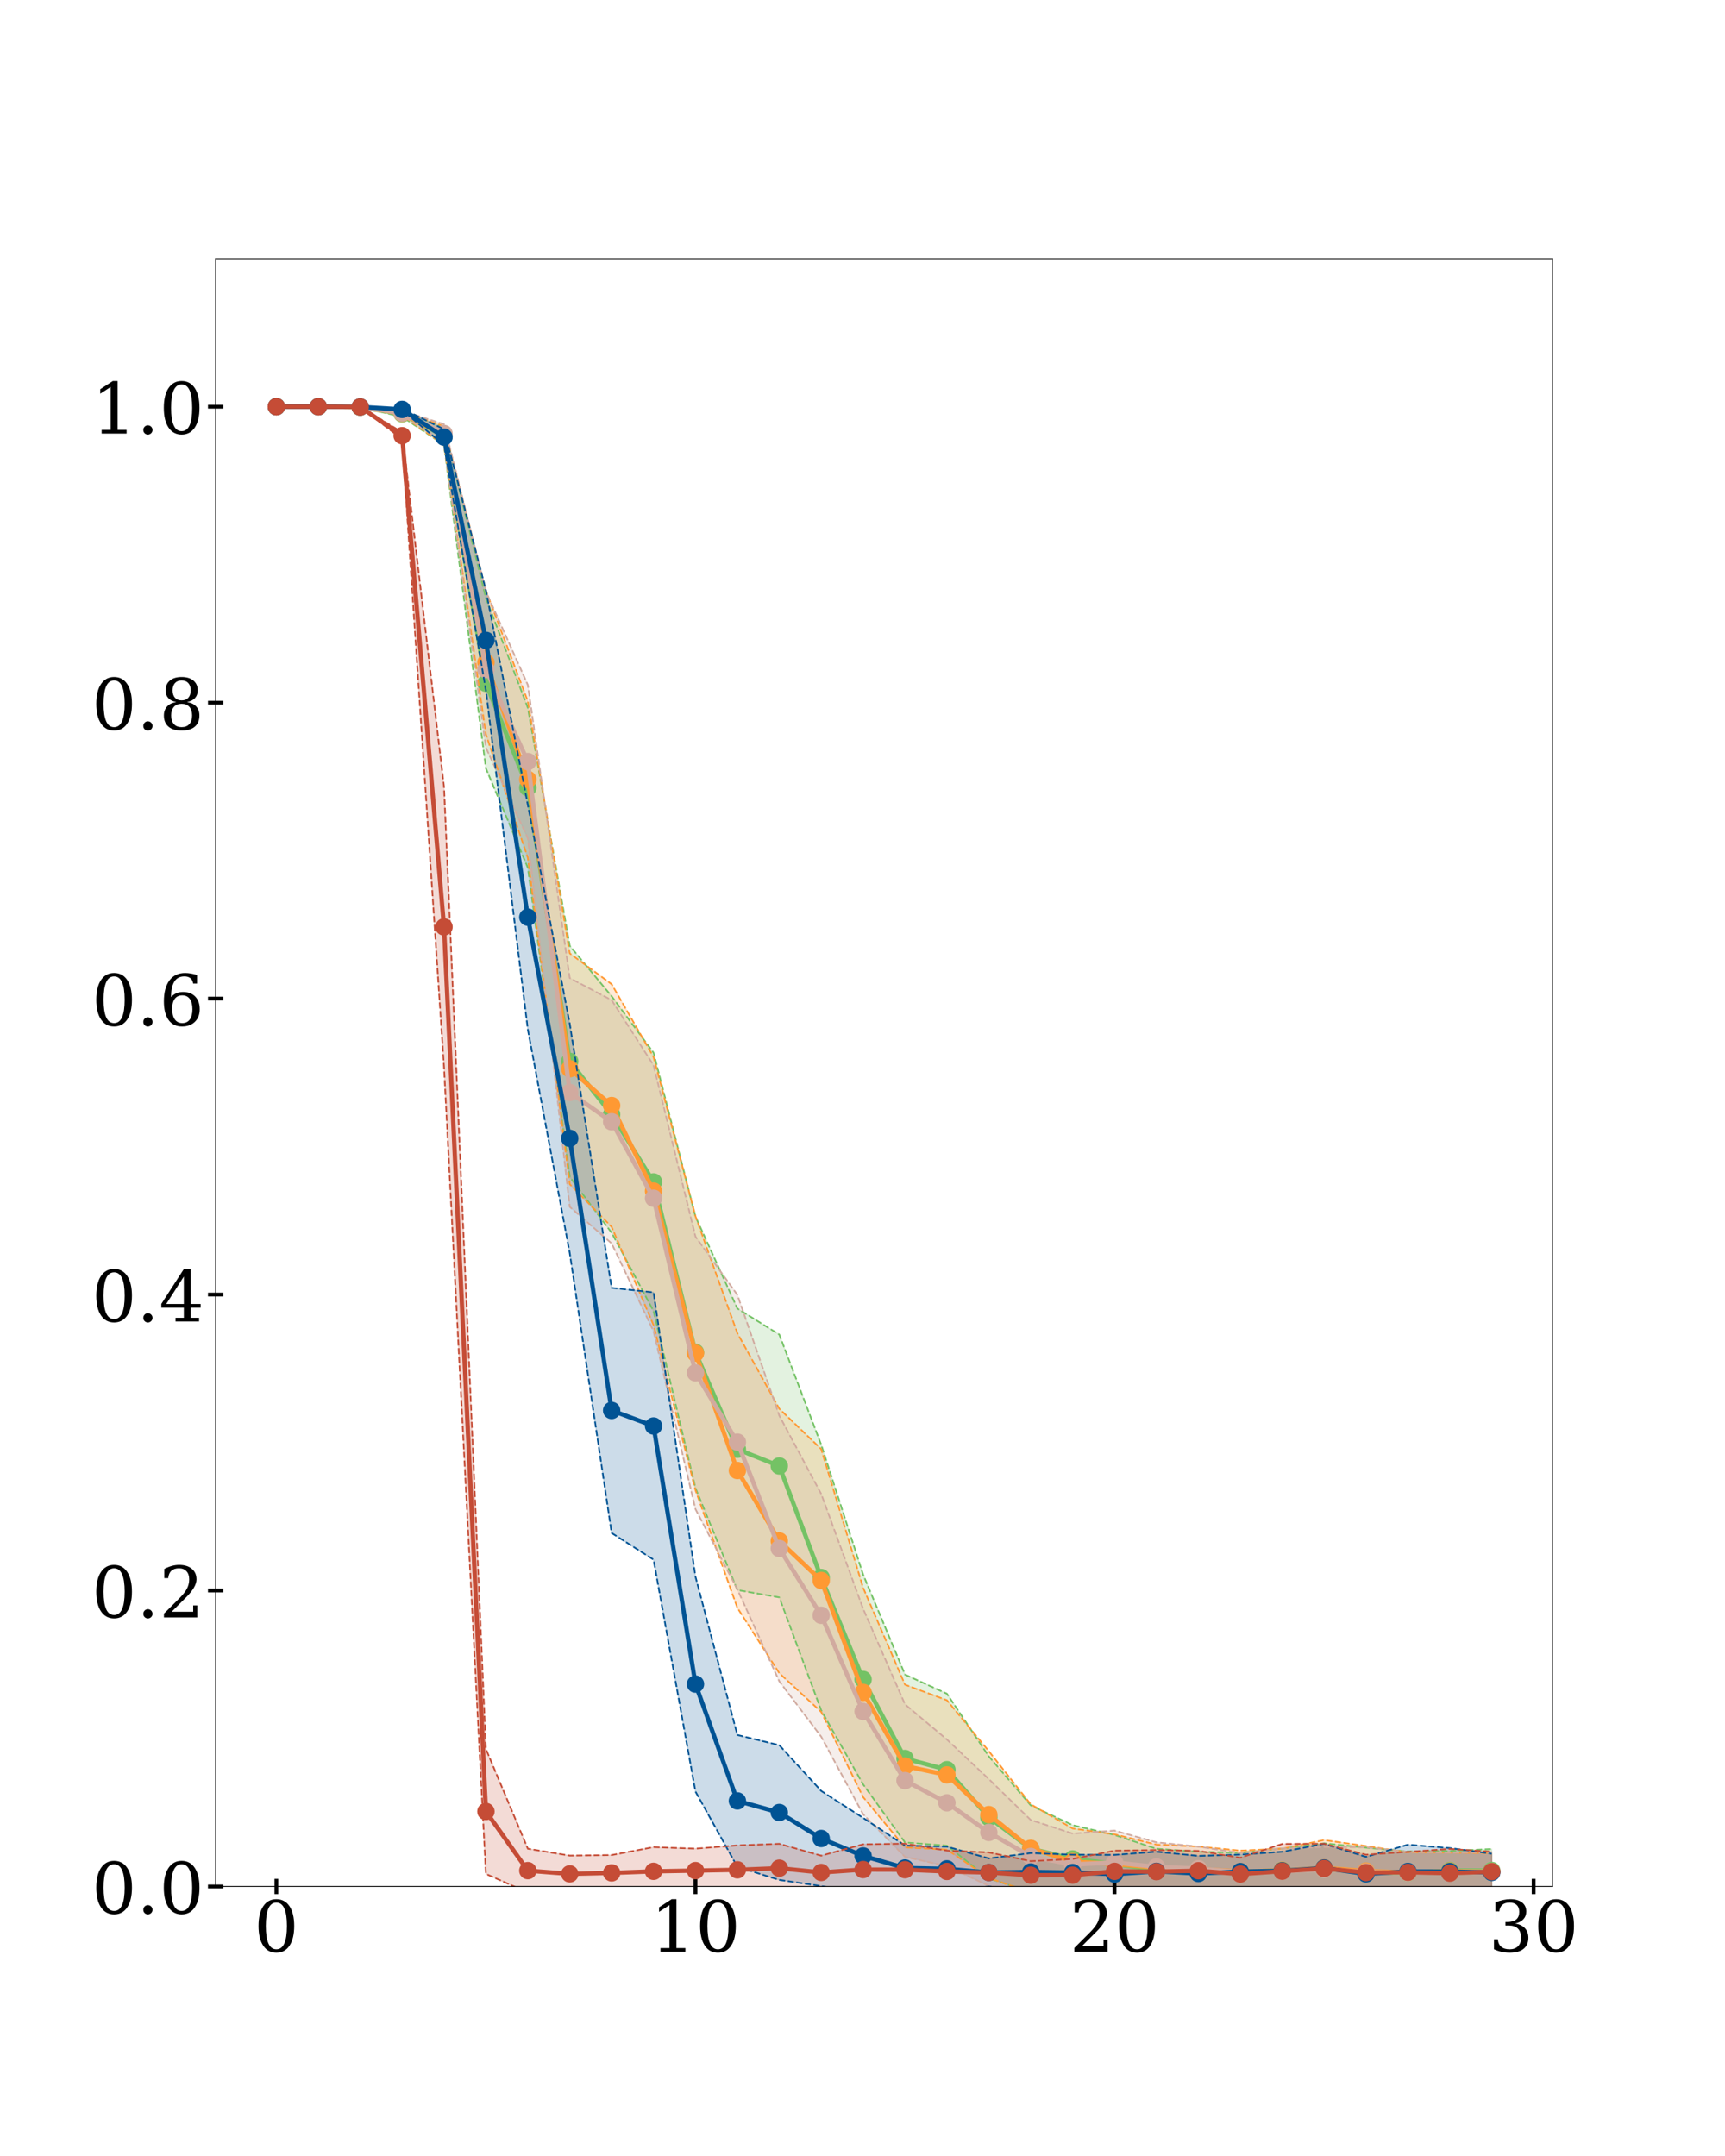 <?xml version="1.0" encoding="utf-8" standalone="no"?>
<!DOCTYPE svg PUBLIC "-//W3C//DTD SVG 1.1//EN"
  "http://www.w3.org/Graphics/SVG/1.1/DTD/svg11.dtd">
<!-- Created with matplotlib (https://matplotlib.org/) -->
<svg height="1980pt" version="1.1" viewBox="0 0 1584 1980" width="1584pt" xmlns="http://www.w3.org/2000/svg" xmlns:xlink="http://www.w3.org/1999/xlink">
 <defs>
  <style type="text/css">
*{stroke-linecap:butt;stroke-linejoin:round;}
  </style>
 </defs>
 <g id="figure_1">
  <g id="patch_1">
   <path d="M 0 1980 
L 1584 1980 
L 1584 0 
L 0 0 
z
" style="fill:#ffffff;"/>
  </g>
  <g id="axes_1">
   <g id="patch_2">
    <path d="M 198 1732.5 
L 1425.6 1732.5 
L 1425.6 237.6 
L 198 237.6 
z
" style="fill:#ffffff;"/>
   </g>
   <g id="PolyCollection_1">
    <defs>
     <path d="M 253.8 -1606.5 
L 253.8 -1606.5 
L 292.283 -1606.485 
L 330.766 -1605.96 
L 369.248 -1597.228 
L 407.731 -1571.478 
L 446.214 -1274.308 
L 484.697 -1183.121 
L 523.179 -899.093 
L 561.662 -847.871 
L 600.145 -775.924 
L 638.628 -613.365 
L 677.11 -519.784 
L 715.593 -513.026 
L 754.076 -409.289 
L 792.559 -341.305 
L 831.041 -287.956 
L 869.524 -285.019 
L 908.007 -254.847 
L 946.49 -242.592 
L 984.972 -241.808 
L 1023.455 -241.768 
L 1061.938 -242.658 
L 1100.421 -243.438 
L 1138.903 -243.013 
L 1177.386 -242.299 
L 1215.869 -239.89 
L 1254.352 -237.873 
L 1292.834 -240.211 
L 1331.317 -244.179 
L 1369.8 -242.468 
L 1369.8 -281.906 
L 1369.8 -281.906 
L 1331.317 -280.105 
L 1292.834 -279.629 
L 1254.352 -283.172 
L 1215.869 -287.206 
L 1177.386 -282.387 
L 1138.903 -278.476 
L 1100.421 -279.397 
L 1061.938 -282.16 
L 1023.455 -294.87 
L 984.972 -303.817 
L 946.49 -322.001 
L 908.007 -366.976 
L 869.524 -424.544 
L 831.041 -442.119 
L 792.559 -534.014 
L 754.076 -653.204 
L 715.593 -754.376 
L 677.11 -778.286 
L 638.628 -862.731 
L 600.145 -1013.188 
L 561.662 -1065.077 
L 523.179 -1111.399 
L 484.697 -1330.041 
L 446.214 -1430.704 
L 407.731 -1587.664 
L 369.248 -1602.644 
L 330.766 -1606.244 
L 292.283 -1606.494 
L 253.8 -1606.5 
z
" id="ma22a79b7ff" style="stroke:#74c265;stroke-opacity:0.2;"/>
    </defs>
    <g clip-path="url(#p95353897be)">
     <use style="fill:#74c265;fill-opacity:0.2;stroke:#74c265;stroke-opacity:0.2;" x="0" xlink:href="#ma22a79b7ff" y="1980"/>
    </g>
   </g>
   <g id="PolyCollection_2">
    <defs>
     <path d="M 253.8 -1606.5 
L 253.8 -1606.5 
L 292.283 -1606.486 
L 330.766 -1605.985 
L 369.248 -1598.498 
L 407.731 -1571.619 
L 446.214 -1305.463 
L 484.697 -1192.291 
L 523.179 -892.475 
L 561.662 -853.261 
L 600.145 -763.008 
L 638.628 -611.499 
L 677.11 -503.4 
L 715.593 -443.423 
L 754.076 -407.835 
L 792.559 -329.598 
L 831.041 -283.385 
L 869.524 -281.389 
L 908.007 -255.298 
L 946.49 -242.063 
L 984.972 -240.039 
L 1023.455 -240.972 
L 1061.938 -243.547 
L 1100.421 -243.044 
L 1138.903 -241.921 
L 1177.386 -242.252 
L 1215.869 -239.21 
L 1254.352 -238.606 
L 1292.834 -242.018 
L 1331.317 -244.64 
L 1369.8 -244.133 
L 1369.8 -278.007 
L 1369.8 -278.007 
L 1331.317 -278.707 
L 1292.834 -278.872 
L 1254.352 -284.687 
L 1215.869 -290.111 
L 1177.386 -282.282 
L 1138.903 -280.436 
L 1100.421 -284.244 
L 1061.938 -285.981 
L 1023.455 -295.421 
L 984.972 -300.765 
L 946.49 -322.991 
L 908.007 -371.736 
L 869.524 -418.539 
L 831.041 -432.817 
L 792.559 -521.917 
L 754.076 -649.198 
L 715.593 -686.261 
L 677.11 -755.605 
L 638.628 -863.083 
L 600.145 -1009.28 
L 561.662 -1076.144 
L 523.179 -1104.461 
L 484.697 -1336.003 
L 446.214 -1437.541 
L 407.731 -1588.436 
L 369.248 -1602.435 
L 330.766 -1606.256 
L 292.283 -1606.495 
L 253.8 -1606.5 
z
" id="m659e7c9631" style="stroke:#ff9933;stroke-opacity:0.2;"/>
    </defs>
    <g clip-path="url(#p95353897be)">
     <use style="fill:#ff9933;fill-opacity:0.2;stroke:#ff9933;stroke-opacity:0.2;" x="0" xlink:href="#m659e7c9631" y="1980"/>
    </g>
   </g>
   <g id="PolyCollection_3">
    <defs>
     <path d="M 253.8 -1606.5 
L 253.8 -1606.5 
L 292.283 -1606.487 
L 330.766 -1606.089 
L 369.248 -1598.646 
L 407.731 -1573.388 
L 446.214 -1293.276 
L 484.697 -1210.253 
L 523.179 -871.64 
L 561.662 -838.061 
L 600.145 -757.454 
L 638.628 -594.077 
L 677.11 -520.365 
L 715.593 -435.949 
L 754.076 -385.092 
L 792.559 -313.863 
L 831.041 -274.713 
L 869.524 -266.24 
L 908.007 -248.055 
L 946.49 -241.547 
L 984.972 -239.363 
L 1023.455 -240.297 
L 1061.938 -242.944 
L 1100.421 -243.615 
L 1138.903 -243.03 
L 1177.386 -240.59 
L 1215.869 -242.777 
L 1254.352 -238.155 
L 1292.834 -240.789 
L 1331.317 -243.41 
L 1369.8 -243.468 
L 1369.8 -278.847 
L 1369.8 -278.847 
L 1331.317 -278.714 
L 1292.834 -279.262 
L 1254.352 -283.575 
L 1215.869 -283.77 
L 1177.386 -282.36 
L 1138.903 -278.238 
L 1100.421 -284.165 
L 1061.938 -288.053 
L 1023.455 -298.836 
L 984.972 -296.127 
L 946.49 -308.586 
L 908.007 -346.154 
L 869.524 -382.457 
L 831.041 -414.779 
L 792.559 -502.611 
L 754.076 -608.01 
L 715.593 -679.953 
L 677.11 -790.799 
L 638.628 -844.348 
L 600.145 -1001.683 
L 561.662 -1061.495 
L 523.179 -1081.762 
L 484.697 -1350.965 
L 446.214 -1436.83 
L 407.731 -1590.371 
L 369.248 -1602.761 
L 330.766 -1606.3 
L 292.283 -1606.495 
L 253.8 -1606.5 
z
" id="m2e25b6a1db" style="stroke:#d1aa9f;stroke-opacity:0.2;"/>
    </defs>
    <g clip-path="url(#p95353897be)">
     <use style="fill:#d1aa9f;fill-opacity:0.2;stroke:#d1aa9f;stroke-opacity:0.2;" x="0" xlink:href="#m2e25b6a1db" y="1980"/>
    </g>
   </g>
   <g id="PolyCollection_4">
    <defs>
     <path d="M 253.8 -1606.5 
L 253.8 -1606.5 
L 292.283 -1606.49 
L 330.766 -1606.192 
L 369.248 -1603.207 
L 407.731 -1571.358 
L 446.214 -1345.936 
L 484.697 -1034.578 
L 523.179 -829.312 
L 561.662 -572.126 
L 600.145 -547.66 
L 638.628 -334.696 
L 677.11 -265.531 
L 715.593 -253.54 
L 754.076 -247.907 
L 792.559 -240.66 
L 831.041 -243.864 
L 869.524 -243.34 
L 908.007 -247.404 
L 946.49 -243.515 
L 984.972 -243.927 
L 1023.455 -241.109 
L 1061.938 -243.397 
L 1100.421 -243.199 
L 1138.903 -245.602 
L 1177.386 -244.491 
L 1215.869 -242.347 
L 1254.352 -243.404 
L 1292.834 -236.735 
L 1331.317 -239.63 
L 1369.8 -243.173 
L 1369.8 -277.643 
L 1369.8 -277.643 
L 1331.317 -282.807 
L 1292.834 -285.909 
L 1254.352 -274.724 
L 1215.869 -286.702 
L 1177.386 -279.383 
L 1138.903 -276.814 
L 1100.421 -275.62 
L 1061.938 -279.452 
L 1023.455 -276.547 
L 984.972 -276.728 
L 946.49 -278.184 
L 908.007 -273.305 
L 869.524 -284.109 
L 831.041 -285.107 
L 792.559 -310.503 
L 754.076 -335.263 
L 715.593 -377.296 
L 677.11 -386.635 
L 638.628 -532.045 
L 600.145 -793.133 
L 561.662 -797.26 
L 523.179 -1039.8 
L 484.697 -1240.795 
L 446.214 -1437.878 
L 407.731 -1585.745 
L 369.248 -1604.798 
L 330.766 -1606.354 
L 292.283 -1606.496 
L 253.8 -1606.5 
z
" id="mc92dbcb7b2" style="stroke:#005394;stroke-opacity:0.2;"/>
    </defs>
    <g clip-path="url(#p95353897be)">
     <use style="fill:#005394;fill-opacity:0.2;stroke:#005394;stroke-opacity:0.2;" x="0" xlink:href="#mc92dbcb7b2" y="1980"/>
    </g>
   </g>
   <g id="PolyCollection_5">
    <defs>
     <path d="M 253.8 -1606.5 
L 253.8 -1606.5 
L 292.283 -1606.49 
L 330.766 -1606.234 
L 369.248 -1576.713 
L 407.731 -1000.099 
L 446.214 -259.036 
L 484.697 -241.95 
L 523.179 -242.301 
L 561.662 -243.596 
L 600.145 -239.202 
L 638.628 -241.937 
L 677.11 -240.368 
L 715.593 -241.965 
L 754.076 -244.977 
L 792.559 -239.872 
L 831.041 -239.057 
L 869.524 -242.202 
L 908.007 -241.852 
L 946.49 -245.02 
L 984.972 -243.08 
L 1023.455 -242.384 
L 1061.938 -241.241 
L 1100.421 -243.721 
L 1138.903 -243.87 
L 1177.386 -236.551 
L 1215.869 -241.298 
L 1254.352 -243.829 
L 1292.834 -241.773 
L 1331.317 -237.448 
L 1369.8 -242.796 
L 1369.8 -279.477 
L 1369.8 -279.477 
L 1331.317 -282.008 
L 1292.834 -279.304 
L 1254.352 -276.717 
L 1215.869 -286.743 
L 1177.386 -286.568 
L 1138.903 -273.931 
L 1100.421 -280.211 
L 1061.938 -280.987 
L 1023.455 -280.412 
L 984.972 -272.767 
L 946.49 -270.781 
L 908.007 -278.805 
L 869.524 -280.431 
L 831.041 -286.829 
L 792.559 -286.247 
L 754.076 -275.808 
L 715.593 -286.694 
L 677.11 -285.257 
L 638.628 -282.263 
L 600.145 -283.648 
L 561.662 -276.378 
L 523.179 -275.873 
L 484.697 -282.186 
L 446.214 -373.731 
L 407.731 -1257.378 
L 369.248 -1583.017 
L 330.766 -1606.278 
L 292.283 -1606.493 
L 253.8 -1606.5 
z
" id="m0ae1b5d5d6" style="stroke:#c54c36;stroke-opacity:0.2;"/>
    </defs>
    <g clip-path="url(#p95353897be)">
     <use style="fill:#c54c36;fill-opacity:0.2;stroke:#c54c36;stroke-opacity:0.2;" x="0" xlink:href="#m0ae1b5d5d6" y="1980"/>
    </g>
   </g>
   <g id="matplotlib.axis_1">
    <g id="xtick_1">
     <g id="line2d_1">
      <defs>
       <path d="M 0 7 
L 0 -7 
" id="m710e73d6cf" style="stroke:#000000;stroke-width:3.5;"/>
      </defs>
      <g>
       <use style="stroke:#000000;stroke-width:3.5;" x="253.8" xlink:href="#m710e73d6cf" y="1732.5"/>
      </g>
     </g>
     <g id="text_1">
      <!-- 0 -->
      <defs>
       <path d="M 31.781 3.422 
Q 39.266 3.422 42.969 11.625 
Q 46.688 19.828 46.688 36.375 
Q 46.688 52.984 42.969 61.188 
Q 39.266 69.391 31.781 69.391 
Q 24.312 69.391 20.594 61.188 
Q 16.891 52.984 16.891 36.375 
Q 16.891 19.828 20.594 11.625 
Q 24.312 3.422 31.781 3.422 
z
M 31.781 -1.422 
Q 19.922 -1.422 13.25 8.531 
Q 6.594 18.5 6.594 36.375 
Q 6.594 54.297 13.25 64.25 
Q 19.922 74.219 31.781 74.219 
Q 43.703 74.219 50.344 64.25 
Q 56.984 54.297 56.984 36.375 
Q 56.984 18.5 50.344 8.531 
Q 43.703 -1.422 31.781 -1.422 
z
" id="DejaVuSerif-48"/>
      </defs>
      <g transform="translate(233.122 1792.39)scale(0.65 -0.65)">
       <use xlink:href="#DejaVuSerif-48"/>
      </g>
     </g>
    </g>
    <g id="xtick_2">
     <g id="line2d_2">
      <g>
       <use style="stroke:#000000;stroke-width:3.5;" x="638.628" xlink:href="#m710e73d6cf" y="1732.5"/>
      </g>
     </g>
     <g id="text_2">
      <!-- 10 -->
      <defs>
       <path d="M 14.203 0 
L 14.203 5.172 
L 26.906 5.172 
L 26.906 65.828 
L 12.203 56.297 
L 12.203 62.703 
L 29.984 74.219 
L 36.719 74.219 
L 36.719 5.172 
L 49.422 5.172 
L 49.422 0 
z
" id="DejaVuSerif-49"/>
      </defs>
      <g transform="translate(597.271 1792.39)scale(0.65 -0.65)">
       <use xlink:href="#DejaVuSerif-49"/>
       <use x="63.623" xlink:href="#DejaVuSerif-48"/>
      </g>
     </g>
    </g>
    <g id="xtick_3">
     <g id="line2d_3">
      <g>
       <use style="stroke:#000000;stroke-width:3.5;" x="1023.455" xlink:href="#m710e73d6cf" y="1732.5"/>
      </g>
     </g>
     <g id="text_3">
      <!-- 20 -->
      <defs>
       <path d="M 12.797 55.516 
L 7.328 55.516 
L 7.328 68.5 
Q 12.547 71.297 17.844 72.75 
Q 23.141 74.219 28.219 74.219 
Q 39.594 74.219 46.188 68.703 
Q 52.781 63.188 52.781 53.719 
Q 52.781 43.016 37.844 28.125 
Q 36.672 27 36.078 26.422 
L 17.672 8.016 
L 48.094 8.016 
L 48.094 17 
L 53.812 17 
L 53.812 0 
L 6.781 0 
L 6.781 5.328 
L 28.906 27.391 
Q 36.234 34.719 39.359 40.844 
Q 42.484 46.969 42.484 53.719 
Q 42.484 61.078 38.641 65.234 
Q 34.812 69.391 28.078 69.391 
Q 21.094 69.391 17.281 65.922 
Q 13.484 62.453 12.797 55.516 
z
" id="DejaVuSerif-50"/>
      </defs>
      <g transform="translate(982.099 1792.39)scale(0.65 -0.65)">
       <use xlink:href="#DejaVuSerif-50"/>
       <use x="63.623" xlink:href="#DejaVuSerif-48"/>
      </g>
     </g>
    </g>
    <g id="xtick_4">
     <g id="line2d_4">
      <g>
       <use style="stroke:#000000;stroke-width:3.5;" x="1408.283" xlink:href="#m710e73d6cf" y="1732.5"/>
      </g>
     </g>
     <g id="text_4">
      <!-- 30 -->
      <defs>
       <path d="M 9.719 69.828 
Q 15.438 71.969 20.672 73.094 
Q 25.922 74.219 30.516 74.219 
Q 41.219 74.219 47.219 69.594 
Q 53.219 64.984 53.219 56.781 
Q 53.219 50.203 49.062 45.781 
Q 44.922 41.359 37.312 39.797 
Q 46.297 38.531 51.25 33.281 
Q 56.203 28.031 56.203 19.672 
Q 56.203 9.469 49.344 4.016 
Q 42.484 -1.422 29.594 -1.422 
Q 23.875 -1.422 18.422 -0.188 
Q 12.984 1.031 7.625 3.516 
L 7.625 17.672 
L 13.094 17.672 
Q 13.578 10.641 17.828 7.031 
Q 22.078 3.422 29.781 3.422 
Q 37.25 3.422 41.578 7.734 
Q 45.906 12.062 45.906 19.578 
Q 45.906 28.172 41.453 32.594 
Q 37.016 37.016 28.422 37.016 
L 23.781 37.016 
L 23.781 42 
L 26.219 42 
Q 34.766 42 39.031 45.531 
Q 43.312 49.078 43.312 56.203 
Q 43.312 62.594 39.797 65.984 
Q 36.281 69.391 29.688 69.391 
Q 23.094 69.391 19.453 66.266 
Q 15.828 63.141 15.188 56.984 
L 9.719 56.984 
z
" id="DejaVuSerif-51"/>
      </defs>
      <g transform="translate(1366.927 1792.39)scale(0.65 -0.65)">
       <use xlink:href="#DejaVuSerif-51"/>
       <use x="63.623" xlink:href="#DejaVuSerif-48"/>
      </g>
     </g>
    </g>
   </g>
   <g id="matplotlib.axis_2">
    <g id="ytick_1">
     <g id="line2d_5">
      <defs>
       <path d="M 7 0 
L -7 -0 
" id="m26d4a368d3" style="stroke:#000000;stroke-width:3.5;"/>
      </defs>
      <g>
       <use style="stroke:#000000;stroke-width:3.5;" x="198" xlink:href="#m26d4a368d3" y="1732.5"/>
      </g>
     </g>
     <g id="text_5">
      <!-- 0.0 -->
      <defs>
       <path d="M 9.422 5.078 
Q 9.422 7.812 11.281 9.719 
Q 13.141 11.625 15.922 11.625 
Q 18.609 11.625 20.5 9.719 
Q 22.406 7.812 22.406 5.078 
Q 22.406 2.391 20.5 0.484 
Q 18.609 -1.422 15.922 -1.422 
Q 13.141 -1.422 11.281 0.453 
Q 9.422 2.344 9.422 5.078 
z
" id="DejaVuSerif-46"/>
      </defs>
      <g transform="translate(84.13 1757.195)scale(0.65 -0.65)">
       <use xlink:href="#DejaVuSerif-48"/>
       <use x="63.623" xlink:href="#DejaVuSerif-46"/>
       <use x="95.41" xlink:href="#DejaVuSerif-48"/>
      </g>
     </g>
    </g>
    <g id="ytick_2">
     <g id="line2d_6">
      <g>
       <use style="stroke:#000000;stroke-width:3.5;" x="198" xlink:href="#m26d4a368d3" y="1460.7"/>
      </g>
     </g>
     <g id="text_6">
      <!-- 0.2 -->
      <g transform="translate(84.13 1485.395)scale(0.65 -0.65)">
       <use xlink:href="#DejaVuSerif-48"/>
       <use x="63.623" xlink:href="#DejaVuSerif-46"/>
       <use x="95.41" xlink:href="#DejaVuSerif-50"/>
      </g>
     </g>
    </g>
    <g id="ytick_3">
     <g id="line2d_7">
      <g>
       <use style="stroke:#000000;stroke-width:3.5;" x="198" xlink:href="#m26d4a368d3" y="1188.9"/>
      </g>
     </g>
     <g id="text_7">
      <!-- 0.4 -->
      <defs>
       <path d="M 34.906 24.703 
L 34.906 63.484 
L 10.016 24.703 
z
M 56.391 0 
L 23.188 0 
L 23.188 5.172 
L 34.906 5.172 
L 34.906 19.484 
L 3.078 19.484 
L 3.078 24.812 
L 35.016 74.219 
L 44.672 74.219 
L 44.672 24.703 
L 58.594 24.703 
L 58.594 19.484 
L 44.672 19.484 
L 44.672 5.172 
L 56.391 5.172 
z
" id="DejaVuSerif-52"/>
      </defs>
      <g transform="translate(84.13 1213.595)scale(0.65 -0.65)">
       <use xlink:href="#DejaVuSerif-48"/>
       <use x="63.623" xlink:href="#DejaVuSerif-46"/>
       <use x="95.41" xlink:href="#DejaVuSerif-52"/>
      </g>
     </g>
    </g>
    <g id="ytick_4">
     <g id="line2d_8">
      <g>
       <use style="stroke:#000000;stroke-width:3.5;" x="198" xlink:href="#m26d4a368d3" y="917.1"/>
      </g>
     </g>
     <g id="text_8">
      <!-- 0.6 -->
      <defs>
       <path d="M 32.719 3.422 
Q 39.594 3.422 43.297 8.469 
Q 47.016 13.531 47.016 23 
Q 47.016 32.469 43.297 37.516 
Q 39.594 42.578 32.719 42.578 
Q 25.734 42.578 22.062 37.688 
Q 18.406 32.812 18.406 23.578 
Q 18.406 13.875 22.109 8.641 
Q 25.828 3.422 32.719 3.422 
z
M 16.797 40.141 
Q 20.125 43.797 24.312 45.594 
Q 28.516 47.406 33.797 47.406 
Q 44.672 47.406 51 40.859 
Q 57.328 34.328 57.328 23 
Q 57.328 11.922 50.516 5.25 
Q 43.703 -1.422 32.328 -1.422 
Q 19.969 -1.422 13.328 7.781 
Q 6.688 17 6.688 34.078 
Q 6.688 53.219 14.547 63.719 
Q 22.406 74.219 36.719 74.219 
Q 40.578 74.219 44.828 73.484 
Q 49.078 72.75 53.516 71.297 
L 53.516 59.281 
L 48 59.281 
Q 47.406 64.203 44.234 66.797 
Q 41.062 69.391 35.688 69.391 
Q 26.219 69.391 21.578 62.203 
Q 16.938 55.031 16.797 40.141 
z
" id="DejaVuSerif-54"/>
      </defs>
      <g transform="translate(84.13 941.795)scale(0.65 -0.65)">
       <use xlink:href="#DejaVuSerif-48"/>
       <use x="63.623" xlink:href="#DejaVuSerif-46"/>
       <use x="95.41" xlink:href="#DejaVuSerif-54"/>
      </g>
     </g>
    </g>
    <g id="ytick_5">
     <g id="line2d_9">
      <g>
       <use style="stroke:#000000;stroke-width:3.5;" x="198" xlink:href="#m26d4a368d3" y="645.3"/>
      </g>
     </g>
     <g id="text_9">
      <!-- 0.8 -->
      <defs>
       <path d="M 46.578 19.922 
Q 46.578 27.734 42.688 32.047 
Q 38.812 36.375 31.781 36.375 
Q 24.75 36.375 20.875 32.047 
Q 17 27.734 17 19.922 
Q 17 12.062 20.875 7.734 
Q 24.75 3.422 31.781 3.422 
Q 38.812 3.422 42.688 7.734 
Q 46.578 12.062 46.578 19.922 
z
M 44.578 55.328 
Q 44.578 61.969 41.203 65.672 
Q 37.844 69.391 31.781 69.391 
Q 25.781 69.391 22.391 65.672 
Q 19 61.969 19 55.328 
Q 19 48.641 22.391 44.922 
Q 25.781 41.219 31.781 41.219 
Q 37.844 41.219 41.203 44.922 
Q 44.578 48.641 44.578 55.328 
z
M 39.312 38.812 
Q 47.609 37.703 52.25 32.688 
Q 56.891 27.688 56.891 19.922 
Q 56.891 9.672 50.391 4.125 
Q 43.891 -1.422 31.781 -1.422 
Q 19.734 -1.422 13.203 4.125 
Q 6.688 9.672 6.688 19.922 
Q 6.688 27.688 11.328 32.688 
Q 15.969 37.703 24.312 38.812 
Q 16.938 40.141 13 44.406 
Q 9.078 48.688 9.078 55.328 
Q 9.078 64.109 15.125 69.156 
Q 21.188 74.219 31.781 74.219 
Q 42.391 74.219 48.438 69.156 
Q 54.5 64.109 54.5 55.328 
Q 54.5 48.688 50.562 44.406 
Q 46.625 40.141 39.312 38.812 
z
" id="DejaVuSerif-56"/>
      </defs>
      <g transform="translate(84.13 669.995)scale(0.65 -0.65)">
       <use xlink:href="#DejaVuSerif-48"/>
       <use x="63.623" xlink:href="#DejaVuSerif-46"/>
       <use x="95.41" xlink:href="#DejaVuSerif-56"/>
      </g>
     </g>
    </g>
    <g id="ytick_6">
     <g id="line2d_10">
      <g>
       <use style="stroke:#000000;stroke-width:3.5;" x="198" xlink:href="#m26d4a368d3" y="373.5"/>
      </g>
     </g>
     <g id="text_10">
      <!-- 1.0 -->
      <g transform="translate(84.13 398.195)scale(0.65 -0.65)">
       <use xlink:href="#DejaVuSerif-49"/>
       <use x="63.623" xlink:href="#DejaVuSerif-46"/>
       <use x="95.41" xlink:href="#DejaVuSerif-48"/>
      </g>
     </g>
    </g>
   </g>
   <g id="line2d_11">
    <path clip-path="url(#p95353897be)" d="M 253.8 373.5 
L 292.283 373.51 
L 330.766 373.898 
L 369.248 380.064 
L 407.731 400.429 
L 446.214 627.494 
L 484.697 723.419 
L 523.179 974.754 
L 561.662 1023.526 
L 600.145 1085.444 
L 638.628 1241.952 
L 677.11 1330.965 
L 715.593 1346.299 
L 754.076 1448.754 
L 792.559 1542.341 
L 831.041 1614.962 
L 869.524 1625.218 
L 908.007 1669.088 
L 946.49 1697.704 
L 984.972 1707.188 
L 1023.455 1711.681 
L 1061.938 1717.591 
L 1100.421 1718.582 
L 1138.903 1719.256 
L 1177.386 1717.657 
L 1215.869 1716.452 
L 1254.352 1719.478 
L 1292.834 1720.08 
L 1331.317 1717.858 
L 1369.8 1717.813 
" style="fill:none;stroke:#74c265;stroke-linecap:square;stroke-width:4;"/>
    <defs>
     <path d="M 0 7.5 
C 1.989 7.5 3.897 6.71 5.303 5.303 
C 6.71 3.897 7.5 1.989 7.5 0 
C 7.5 -1.989 6.71 -3.897 5.303 -5.303 
C 3.897 -6.71 1.989 -7.5 0 -7.5 
C -1.989 -7.5 -3.897 -6.71 -5.303 -5.303 
C -6.71 -3.897 -7.5 -1.989 -7.5 0 
C -7.5 1.989 -6.71 3.897 -5.303 5.303 
C -3.897 6.71 -1.989 7.5 0 7.5 
z
" id="me8f0a1cfa8" style="stroke:#74c265;"/>
    </defs>
    <g clip-path="url(#p95353897be)">
     <use style="fill:#74c265;stroke:#74c265;" x="253.8" xlink:href="#me8f0a1cfa8" y="373.5"/>
     <use style="fill:#74c265;stroke:#74c265;" x="292.283" xlink:href="#me8f0a1cfa8" y="373.51"/>
     <use style="fill:#74c265;stroke:#74c265;" x="330.766" xlink:href="#me8f0a1cfa8" y="373.898"/>
     <use style="fill:#74c265;stroke:#74c265;" x="369.248" xlink:href="#me8f0a1cfa8" y="380.064"/>
     <use style="fill:#74c265;stroke:#74c265;" x="407.731" xlink:href="#me8f0a1cfa8" y="400.429"/>
     <use style="fill:#74c265;stroke:#74c265;" x="446.214" xlink:href="#me8f0a1cfa8" y="627.494"/>
     <use style="fill:#74c265;stroke:#74c265;" x="484.697" xlink:href="#me8f0a1cfa8" y="723.419"/>
     <use style="fill:#74c265;stroke:#74c265;" x="523.179" xlink:href="#me8f0a1cfa8" y="974.754"/>
     <use style="fill:#74c265;stroke:#74c265;" x="561.662" xlink:href="#me8f0a1cfa8" y="1023.526"/>
     <use style="fill:#74c265;stroke:#74c265;" x="600.145" xlink:href="#me8f0a1cfa8" y="1085.444"/>
     <use style="fill:#74c265;stroke:#74c265;" x="638.628" xlink:href="#me8f0a1cfa8" y="1241.952"/>
     <use style="fill:#74c265;stroke:#74c265;" x="677.11" xlink:href="#me8f0a1cfa8" y="1330.965"/>
     <use style="fill:#74c265;stroke:#74c265;" x="715.593" xlink:href="#me8f0a1cfa8" y="1346.299"/>
     <use style="fill:#74c265;stroke:#74c265;" x="754.076" xlink:href="#me8f0a1cfa8" y="1448.754"/>
     <use style="fill:#74c265;stroke:#74c265;" x="792.559" xlink:href="#me8f0a1cfa8" y="1542.341"/>
     <use style="fill:#74c265;stroke:#74c265;" x="831.041" xlink:href="#me8f0a1cfa8" y="1614.962"/>
     <use style="fill:#74c265;stroke:#74c265;" x="869.524" xlink:href="#me8f0a1cfa8" y="1625.218"/>
     <use style="fill:#74c265;stroke:#74c265;" x="908.007" xlink:href="#me8f0a1cfa8" y="1669.088"/>
     <use style="fill:#74c265;stroke:#74c265;" x="946.49" xlink:href="#me8f0a1cfa8" y="1697.704"/>
     <use style="fill:#74c265;stroke:#74c265;" x="984.972" xlink:href="#me8f0a1cfa8" y="1707.188"/>
     <use style="fill:#74c265;stroke:#74c265;" x="1023.455" xlink:href="#me8f0a1cfa8" y="1711.681"/>
     <use style="fill:#74c265;stroke:#74c265;" x="1061.938" xlink:href="#me8f0a1cfa8" y="1717.591"/>
     <use style="fill:#74c265;stroke:#74c265;" x="1100.421" xlink:href="#me8f0a1cfa8" y="1718.582"/>
     <use style="fill:#74c265;stroke:#74c265;" x="1138.903" xlink:href="#me8f0a1cfa8" y="1719.256"/>
     <use style="fill:#74c265;stroke:#74c265;" x="1177.386" xlink:href="#me8f0a1cfa8" y="1717.657"/>
     <use style="fill:#74c265;stroke:#74c265;" x="1215.869" xlink:href="#me8f0a1cfa8" y="1716.452"/>
     <use style="fill:#74c265;stroke:#74c265;" x="1254.352" xlink:href="#me8f0a1cfa8" y="1719.478"/>
     <use style="fill:#74c265;stroke:#74c265;" x="1292.834" xlink:href="#me8f0a1cfa8" y="1720.08"/>
     <use style="fill:#74c265;stroke:#74c265;" x="1331.317" xlink:href="#me8f0a1cfa8" y="1717.858"/>
     <use style="fill:#74c265;stroke:#74c265;" x="1369.8" xlink:href="#me8f0a1cfa8" y="1717.813"/>
    </g>
   </g>
   <g id="line2d_12">
    <path clip-path="url(#p95353897be)" d="M 253.8 373.5 
L 292.283 373.515 
L 330.766 374.04 
L 369.248 382.772 
L 407.731 408.522 
L 446.214 705.692 
L 484.697 796.879 
L 523.179 1080.907 
L 561.662 1132.129 
L 600.145 1204.076 
L 638.628 1366.635 
L 677.11 1460.216 
L 715.593 1466.974 
L 754.076 1570.711 
L 792.559 1638.695 
L 831.041 1692.044 
L 869.524 1694.981 
L 908.007 1725.153 
L 946.49 1737.408 
L 984.972 1738.192 
L 1023.455 1738.232 
L 1061.938 1737.342 
L 1100.421 1736.562 
L 1138.903 1736.987 
L 1177.386 1737.701 
L 1215.869 1740.11 
L 1254.352 1742.127 
L 1292.834 1739.789 
L 1331.317 1735.821 
L 1369.8 1737.532 
" style="fill:none;stroke:#74c265;stroke-dasharray:5.55,2.4;stroke-dashoffset:0;stroke-width:1.5;"/>
   </g>
   <g id="line2d_13">
    <path clip-path="url(#p95353897be)" d="M 253.8 373.5 
L 292.283 373.506 
L 330.766 373.756 
L 369.248 377.356 
L 407.731 392.336 
L 446.214 549.296 
L 484.697 649.959 
L 523.179 868.601 
L 561.662 914.923 
L 600.145 966.812 
L 638.628 1117.269 
L 677.11 1201.714 
L 715.593 1225.624 
L 754.076 1326.796 
L 792.559 1445.986 
L 831.041 1537.881 
L 869.524 1555.456 
L 908.007 1613.024 
L 946.49 1657.999 
L 984.972 1676.183 
L 1023.455 1685.13 
L 1061.938 1697.84 
L 1100.421 1700.603 
L 1138.903 1701.524 
L 1177.386 1697.613 
L 1215.869 1692.794 
L 1254.352 1696.828 
L 1292.834 1700.371 
L 1331.317 1699.895 
L 1369.8 1698.094 
" style="fill:none;stroke:#74c265;stroke-dasharray:5.55,2.4;stroke-dashoffset:0;stroke-width:1.5;"/>
   </g>
   <g id="line2d_14">
    <path clip-path="url(#p95353897be)" d="M 253.8 373.5 
L 292.283 373.51 
L 330.766 373.88 
L 369.248 379.533 
L 407.731 399.972 
L 446.214 608.498 
L 484.697 715.853 
L 523.179 981.532 
L 561.662 1015.298 
L 600.145 1093.856 
L 638.628 1242.709 
L 677.11 1350.498 
L 715.593 1415.158 
L 754.076 1451.484 
L 792.559 1554.243 
L 831.041 1621.899 
L 869.524 1630.036 
L 908.007 1666.483 
L 946.49 1697.473 
L 984.972 1709.598 
L 1023.455 1711.803 
L 1061.938 1715.236 
L 1100.421 1716.356 
L 1138.903 1718.821 
L 1177.386 1717.733 
L 1215.869 1715.34 
L 1254.352 1718.354 
L 1292.834 1719.555 
L 1331.317 1718.326 
L 1369.8 1718.93 
" style="fill:none;stroke:#ff9933;stroke-linecap:square;stroke-width:4;"/>
    <defs>
     <path d="M 0 7.5 
C 1.989 7.5 3.897 6.71 5.303 5.303 
C 6.71 3.897 7.5 1.989 7.5 0 
C 7.5 -1.989 6.71 -3.897 5.303 -5.303 
C 3.897 -6.71 1.989 -7.5 0 -7.5 
C -1.989 -7.5 -3.897 -6.71 -5.303 -5.303 
C -6.71 -3.897 -7.5 -1.989 -7.5 0 
C -7.5 1.989 -6.71 3.897 -5.303 5.303 
C -3.897 6.71 -1.989 7.5 0 7.5 
z
" id="m63529ce922" style="stroke:#ff9933;"/>
    </defs>
    <g clip-path="url(#p95353897be)">
     <use style="fill:#ff9933;stroke:#ff9933;" x="253.8" xlink:href="#m63529ce922" y="373.5"/>
     <use style="fill:#ff9933;stroke:#ff9933;" x="292.283" xlink:href="#m63529ce922" y="373.51"/>
     <use style="fill:#ff9933;stroke:#ff9933;" x="330.766" xlink:href="#m63529ce922" y="373.88"/>
     <use style="fill:#ff9933;stroke:#ff9933;" x="369.248" xlink:href="#m63529ce922" y="379.533"/>
     <use style="fill:#ff9933;stroke:#ff9933;" x="407.731" xlink:href="#m63529ce922" y="399.972"/>
     <use style="fill:#ff9933;stroke:#ff9933;" x="446.214" xlink:href="#m63529ce922" y="608.498"/>
     <use style="fill:#ff9933;stroke:#ff9933;" x="484.697" xlink:href="#m63529ce922" y="715.853"/>
     <use style="fill:#ff9933;stroke:#ff9933;" x="523.179" xlink:href="#m63529ce922" y="981.532"/>
     <use style="fill:#ff9933;stroke:#ff9933;" x="561.662" xlink:href="#m63529ce922" y="1015.298"/>
     <use style="fill:#ff9933;stroke:#ff9933;" x="600.145" xlink:href="#m63529ce922" y="1093.856"/>
     <use style="fill:#ff9933;stroke:#ff9933;" x="638.628" xlink:href="#m63529ce922" y="1242.709"/>
     <use style="fill:#ff9933;stroke:#ff9933;" x="677.11" xlink:href="#m63529ce922" y="1350.498"/>
     <use style="fill:#ff9933;stroke:#ff9933;" x="715.593" xlink:href="#m63529ce922" y="1415.158"/>
     <use style="fill:#ff9933;stroke:#ff9933;" x="754.076" xlink:href="#m63529ce922" y="1451.484"/>
     <use style="fill:#ff9933;stroke:#ff9933;" x="792.559" xlink:href="#m63529ce922" y="1554.243"/>
     <use style="fill:#ff9933;stroke:#ff9933;" x="831.041" xlink:href="#m63529ce922" y="1621.899"/>
     <use style="fill:#ff9933;stroke:#ff9933;" x="869.524" xlink:href="#m63529ce922" y="1630.036"/>
     <use style="fill:#ff9933;stroke:#ff9933;" x="908.007" xlink:href="#m63529ce922" y="1666.483"/>
     <use style="fill:#ff9933;stroke:#ff9933;" x="946.49" xlink:href="#m63529ce922" y="1697.473"/>
     <use style="fill:#ff9933;stroke:#ff9933;" x="984.972" xlink:href="#m63529ce922" y="1709.598"/>
     <use style="fill:#ff9933;stroke:#ff9933;" x="1023.455" xlink:href="#m63529ce922" y="1711.803"/>
     <use style="fill:#ff9933;stroke:#ff9933;" x="1061.938" xlink:href="#m63529ce922" y="1715.236"/>
     <use style="fill:#ff9933;stroke:#ff9933;" x="1100.421" xlink:href="#m63529ce922" y="1716.356"/>
     <use style="fill:#ff9933;stroke:#ff9933;" x="1138.903" xlink:href="#m63529ce922" y="1718.821"/>
     <use style="fill:#ff9933;stroke:#ff9933;" x="1177.386" xlink:href="#m63529ce922" y="1717.733"/>
     <use style="fill:#ff9933;stroke:#ff9933;" x="1215.869" xlink:href="#m63529ce922" y="1715.34"/>
     <use style="fill:#ff9933;stroke:#ff9933;" x="1254.352" xlink:href="#m63529ce922" y="1718.354"/>
     <use style="fill:#ff9933;stroke:#ff9933;" x="1292.834" xlink:href="#m63529ce922" y="1719.555"/>
     <use style="fill:#ff9933;stroke:#ff9933;" x="1331.317" xlink:href="#m63529ce922" y="1718.326"/>
     <use style="fill:#ff9933;stroke:#ff9933;" x="1369.8" xlink:href="#m63529ce922" y="1718.93"/>
    </g>
   </g>
   <g id="line2d_15">
    <path clip-path="url(#p95353897be)" d="M 253.8 373.5 
L 292.283 373.514 
L 330.766 374.015 
L 369.248 381.502 
L 407.731 408.381 
L 446.214 674.537 
L 484.697 787.709 
L 523.179 1087.525 
L 561.662 1126.739 
L 600.145 1216.992 
L 638.628 1368.501 
L 677.11 1476.6 
L 715.593 1536.577 
L 754.076 1572.165 
L 792.559 1650.402 
L 831.041 1696.615 
L 869.524 1698.611 
L 908.007 1724.702 
L 946.49 1737.937 
L 984.972 1739.961 
L 1023.455 1739.028 
L 1061.938 1736.453 
L 1100.421 1736.956 
L 1138.903 1738.079 
L 1177.386 1737.748 
L 1215.869 1740.79 
L 1254.352 1741.394 
L 1292.834 1737.982 
L 1331.317 1735.36 
L 1369.8 1735.867 
" style="fill:none;stroke:#ff9933;stroke-dasharray:5.55,2.4;stroke-dashoffset:0;stroke-width:1.5;"/>
   </g>
   <g id="line2d_16">
    <path clip-path="url(#p95353897be)" d="M 253.8 373.5 
L 292.283 373.505 
L 330.766 373.744 
L 369.248 377.565 
L 407.731 391.564 
L 446.214 542.459 
L 484.697 643.997 
L 523.179 875.539 
L 561.662 903.856 
L 600.145 970.72 
L 638.628 1116.917 
L 677.11 1224.395 
L 715.593 1293.739 
L 754.076 1330.802 
L 792.559 1458.083 
L 831.041 1547.183 
L 869.524 1561.461 
L 908.007 1608.264 
L 946.49 1657.009 
L 984.972 1679.235 
L 1023.455 1684.579 
L 1061.938 1694.019 
L 1100.421 1695.756 
L 1138.903 1699.564 
L 1177.386 1697.718 
L 1215.869 1689.889 
L 1254.352 1695.313 
L 1292.834 1701.128 
L 1331.317 1701.293 
L 1369.8 1701.993 
" style="fill:none;stroke:#ff9933;stroke-dasharray:5.55,2.4;stroke-dashoffset:0;stroke-width:1.5;"/>
   </g>
   <g id="line2d_17">
    <path clip-path="url(#p95353897be)" d="M 253.8 373.5 
L 292.283 373.509 
L 330.766 373.806 
L 369.248 379.297 
L 407.731 398.121 
L 446.214 614.947 
L 484.697 699.391 
L 523.179 1003.299 
L 561.662 1030.222 
L 600.145 1100.431 
L 638.628 1260.788 
L 677.11 1324.418 
L 715.593 1422.049 
L 754.076 1483.449 
L 792.559 1571.763 
L 831.041 1635.254 
L 869.524 1655.652 
L 908.007 1682.896 
L 946.49 1704.934 
L 984.972 1712.255 
L 1023.455 1710.433 
L 1061.938 1714.502 
L 1100.421 1716.11 
L 1138.903 1719.366 
L 1177.386 1718.525 
L 1215.869 1716.727 
L 1254.352 1719.135 
L 1292.834 1719.975 
L 1331.317 1718.938 
L 1369.8 1718.843 
" style="fill:none;stroke:#d1aa9f;stroke-linecap:square;stroke-width:4;"/>
    <defs>
     <path d="M 0 7.5 
C 1.989 7.5 3.897 6.71 5.303 5.303 
C 6.71 3.897 7.5 1.989 7.5 0 
C 7.5 -1.989 6.71 -3.897 5.303 -5.303 
C 3.897 -6.71 1.989 -7.5 0 -7.5 
C -1.989 -7.5 -3.897 -6.71 -5.303 -5.303 
C -6.71 -3.897 -7.5 -1.989 -7.5 0 
C -7.5 1.989 -6.71 3.897 -5.303 5.303 
C -3.897 6.71 -1.989 7.5 0 7.5 
z
" id="md1d95bf288" style="stroke:#d1aa9f;"/>
    </defs>
    <g clip-path="url(#p95353897be)">
     <use style="fill:#d1aa9f;stroke:#d1aa9f;" x="253.8" xlink:href="#md1d95bf288" y="373.5"/>
     <use style="fill:#d1aa9f;stroke:#d1aa9f;" x="292.283" xlink:href="#md1d95bf288" y="373.509"/>
     <use style="fill:#d1aa9f;stroke:#d1aa9f;" x="330.766" xlink:href="#md1d95bf288" y="373.806"/>
     <use style="fill:#d1aa9f;stroke:#d1aa9f;" x="369.248" xlink:href="#md1d95bf288" y="379.297"/>
     <use style="fill:#d1aa9f;stroke:#d1aa9f;" x="407.731" xlink:href="#md1d95bf288" y="398.121"/>
     <use style="fill:#d1aa9f;stroke:#d1aa9f;" x="446.214" xlink:href="#md1d95bf288" y="614.947"/>
     <use style="fill:#d1aa9f;stroke:#d1aa9f;" x="484.697" xlink:href="#md1d95bf288" y="699.391"/>
     <use style="fill:#d1aa9f;stroke:#d1aa9f;" x="523.179" xlink:href="#md1d95bf288" y="1003.299"/>
     <use style="fill:#d1aa9f;stroke:#d1aa9f;" x="561.662" xlink:href="#md1d95bf288" y="1030.222"/>
     <use style="fill:#d1aa9f;stroke:#d1aa9f;" x="600.145" xlink:href="#md1d95bf288" y="1100.431"/>
     <use style="fill:#d1aa9f;stroke:#d1aa9f;" x="638.628" xlink:href="#md1d95bf288" y="1260.788"/>
     <use style="fill:#d1aa9f;stroke:#d1aa9f;" x="677.11" xlink:href="#md1d95bf288" y="1324.418"/>
     <use style="fill:#d1aa9f;stroke:#d1aa9f;" x="715.593" xlink:href="#md1d95bf288" y="1422.049"/>
     <use style="fill:#d1aa9f;stroke:#d1aa9f;" x="754.076" xlink:href="#md1d95bf288" y="1483.449"/>
     <use style="fill:#d1aa9f;stroke:#d1aa9f;" x="792.559" xlink:href="#md1d95bf288" y="1571.763"/>
     <use style="fill:#d1aa9f;stroke:#d1aa9f;" x="831.041" xlink:href="#md1d95bf288" y="1635.254"/>
     <use style="fill:#d1aa9f;stroke:#d1aa9f;" x="869.524" xlink:href="#md1d95bf288" y="1655.652"/>
     <use style="fill:#d1aa9f;stroke:#d1aa9f;" x="908.007" xlink:href="#md1d95bf288" y="1682.896"/>
     <use style="fill:#d1aa9f;stroke:#d1aa9f;" x="946.49" xlink:href="#md1d95bf288" y="1704.934"/>
     <use style="fill:#d1aa9f;stroke:#d1aa9f;" x="984.972" xlink:href="#md1d95bf288" y="1712.255"/>
     <use style="fill:#d1aa9f;stroke:#d1aa9f;" x="1023.455" xlink:href="#md1d95bf288" y="1710.433"/>
     <use style="fill:#d1aa9f;stroke:#d1aa9f;" x="1061.938" xlink:href="#md1d95bf288" y="1714.502"/>
     <use style="fill:#d1aa9f;stroke:#d1aa9f;" x="1100.421" xlink:href="#md1d95bf288" y="1716.11"/>
     <use style="fill:#d1aa9f;stroke:#d1aa9f;" x="1138.903" xlink:href="#md1d95bf288" y="1719.366"/>
     <use style="fill:#d1aa9f;stroke:#d1aa9f;" x="1177.386" xlink:href="#md1d95bf288" y="1718.525"/>
     <use style="fill:#d1aa9f;stroke:#d1aa9f;" x="1215.869" xlink:href="#md1d95bf288" y="1716.727"/>
     <use style="fill:#d1aa9f;stroke:#d1aa9f;" x="1254.352" xlink:href="#md1d95bf288" y="1719.135"/>
     <use style="fill:#d1aa9f;stroke:#d1aa9f;" x="1292.834" xlink:href="#md1d95bf288" y="1719.975"/>
     <use style="fill:#d1aa9f;stroke:#d1aa9f;" x="1331.317" xlink:href="#md1d95bf288" y="1718.938"/>
     <use style="fill:#d1aa9f;stroke:#d1aa9f;" x="1369.8" xlink:href="#md1d95bf288" y="1718.843"/>
    </g>
   </g>
   <g id="line2d_18">
    <path clip-path="url(#p95353897be)" d="M 253.8 373.5 
L 292.283 373.513 
L 330.766 373.911 
L 369.248 381.354 
L 407.731 406.612 
L 446.214 686.724 
L 484.697 769.747 
L 523.179 1108.36 
L 561.662 1141.939 
L 600.145 1222.546 
L 638.628 1385.923 
L 677.11 1459.635 
L 715.593 1544.051 
L 754.076 1594.908 
L 792.559 1666.137 
L 831.041 1705.287 
L 869.524 1713.76 
L 908.007 1731.945 
L 946.49 1738.453 
L 984.972 1740.637 
L 1023.455 1739.703 
L 1061.938 1737.056 
L 1100.421 1736.385 
L 1138.903 1736.97 
L 1177.386 1739.41 
L 1215.869 1737.223 
L 1254.352 1741.845 
L 1292.834 1739.211 
L 1331.317 1736.59 
L 1369.8 1736.532 
" style="fill:none;stroke:#d1aa9f;stroke-dasharray:5.55,2.4;stroke-dashoffset:0;stroke-width:1.5;"/>
   </g>
   <g id="line2d_19">
    <path clip-path="url(#p95353897be)" d="M 253.8 373.5 
L 292.283 373.505 
L 330.766 373.7 
L 369.248 377.239 
L 407.731 389.629 
L 446.214 543.17 
L 484.697 629.035 
L 523.179 898.238 
L 561.662 918.505 
L 600.145 978.317 
L 638.628 1135.652 
L 677.11 1189.201 
L 715.593 1300.047 
L 754.076 1371.99 
L 792.559 1477.389 
L 831.041 1565.221 
L 869.524 1597.543 
L 908.007 1633.846 
L 946.49 1671.414 
L 984.972 1683.873 
L 1023.455 1681.164 
L 1061.938 1691.947 
L 1100.421 1695.835 
L 1138.903 1701.762 
L 1177.386 1697.64 
L 1215.869 1696.23 
L 1254.352 1696.425 
L 1292.834 1700.738 
L 1331.317 1701.286 
L 1369.8 1701.153 
" style="fill:none;stroke:#d1aa9f;stroke-dasharray:5.55,2.4;stroke-dashoffset:0;stroke-width:1.5;"/>
   </g>
   <g id="line2d_20">
    <path clip-path="url(#p95353897be)" d="M 253.8 373.5 
L 292.283 373.507 
L 330.766 373.727 
L 369.248 375.998 
L 407.731 401.448 
L 446.214 588.093 
L 484.697 842.313 
L 523.179 1045.444 
L 561.662 1295.307 
L 600.145 1309.603 
L 638.628 1546.63 
L 677.11 1653.917 
L 715.593 1664.582 
L 754.076 1688.415 
L 792.559 1704.418 
L 831.041 1715.514 
L 869.524 1716.276 
L 908.007 1719.645 
L 946.49 1719.151 
L 984.972 1719.673 
L 1023.455 1721.172 
L 1061.938 1718.575 
L 1100.421 1720.591 
L 1138.903 1718.792 
L 1177.386 1718.063 
L 1215.869 1715.476 
L 1254.352 1720.936 
L 1292.834 1718.678 
L 1331.317 1718.781 
L 1369.8 1719.592 
" style="fill:none;stroke:#005394;stroke-linecap:square;stroke-width:4;"/>
    <defs>
     <path d="M 0 7.5 
C 1.989 7.5 3.897 6.71 5.303 5.303 
C 6.71 3.897 7.5 1.989 7.5 0 
C 7.5 -1.989 6.71 -3.897 5.303 -5.303 
C 3.897 -6.71 1.989 -7.5 0 -7.5 
C -1.989 -7.5 -3.897 -6.71 -5.303 -5.303 
C -6.71 -3.897 -7.5 -1.989 -7.5 0 
C -7.5 1.989 -6.71 3.897 -5.303 5.303 
C -3.897 6.71 -1.989 7.5 0 7.5 
z
" id="m1102fb8509" style="stroke:#005394;"/>
    </defs>
    <g clip-path="url(#p95353897be)">
     <use style="fill:#005394;stroke:#005394;" x="253.8" xlink:href="#m1102fb8509" y="373.5"/>
     <use style="fill:#005394;stroke:#005394;" x="292.283" xlink:href="#m1102fb8509" y="373.507"/>
     <use style="fill:#005394;stroke:#005394;" x="330.766" xlink:href="#m1102fb8509" y="373.727"/>
     <use style="fill:#005394;stroke:#005394;" x="369.248" xlink:href="#m1102fb8509" y="375.998"/>
     <use style="fill:#005394;stroke:#005394;" x="407.731" xlink:href="#m1102fb8509" y="401.448"/>
     <use style="fill:#005394;stroke:#005394;" x="446.214" xlink:href="#m1102fb8509" y="588.093"/>
     <use style="fill:#005394;stroke:#005394;" x="484.697" xlink:href="#m1102fb8509" y="842.313"/>
     <use style="fill:#005394;stroke:#005394;" x="523.179" xlink:href="#m1102fb8509" y="1045.444"/>
     <use style="fill:#005394;stroke:#005394;" x="561.662" xlink:href="#m1102fb8509" y="1295.307"/>
     <use style="fill:#005394;stroke:#005394;" x="600.145" xlink:href="#m1102fb8509" y="1309.603"/>
     <use style="fill:#005394;stroke:#005394;" x="638.628" xlink:href="#m1102fb8509" y="1546.63"/>
     <use style="fill:#005394;stroke:#005394;" x="677.11" xlink:href="#m1102fb8509" y="1653.917"/>
     <use style="fill:#005394;stroke:#005394;" x="715.593" xlink:href="#m1102fb8509" y="1664.582"/>
     <use style="fill:#005394;stroke:#005394;" x="754.076" xlink:href="#m1102fb8509" y="1688.415"/>
     <use style="fill:#005394;stroke:#005394;" x="792.559" xlink:href="#m1102fb8509" y="1704.418"/>
     <use style="fill:#005394;stroke:#005394;" x="831.041" xlink:href="#m1102fb8509" y="1715.514"/>
     <use style="fill:#005394;stroke:#005394;" x="869.524" xlink:href="#m1102fb8509" y="1716.276"/>
     <use style="fill:#005394;stroke:#005394;" x="908.007" xlink:href="#m1102fb8509" y="1719.645"/>
     <use style="fill:#005394;stroke:#005394;" x="946.49" xlink:href="#m1102fb8509" y="1719.151"/>
     <use style="fill:#005394;stroke:#005394;" x="984.972" xlink:href="#m1102fb8509" y="1719.673"/>
     <use style="fill:#005394;stroke:#005394;" x="1023.455" xlink:href="#m1102fb8509" y="1721.172"/>
     <use style="fill:#005394;stroke:#005394;" x="1061.938" xlink:href="#m1102fb8509" y="1718.575"/>
     <use style="fill:#005394;stroke:#005394;" x="1100.421" xlink:href="#m1102fb8509" y="1720.591"/>
     <use style="fill:#005394;stroke:#005394;" x="1138.903" xlink:href="#m1102fb8509" y="1718.792"/>
     <use style="fill:#005394;stroke:#005394;" x="1177.386" xlink:href="#m1102fb8509" y="1718.063"/>
     <use style="fill:#005394;stroke:#005394;" x="1215.869" xlink:href="#m1102fb8509" y="1715.476"/>
     <use style="fill:#005394;stroke:#005394;" x="1254.352" xlink:href="#m1102fb8509" y="1720.936"/>
     <use style="fill:#005394;stroke:#005394;" x="1292.834" xlink:href="#m1102fb8509" y="1718.678"/>
     <use style="fill:#005394;stroke:#005394;" x="1331.317" xlink:href="#m1102fb8509" y="1718.781"/>
     <use style="fill:#005394;stroke:#005394;" x="1369.8" xlink:href="#m1102fb8509" y="1719.592"/>
    </g>
   </g>
   <g id="line2d_21">
    <path clip-path="url(#p95353897be)" d="M 253.8 373.5 
L 292.283 373.51 
L 330.766 373.808 
L 369.248 376.793 
L 407.731 408.642 
L 446.214 634.064 
L 484.697 945.422 
L 523.179 1150.688 
L 561.662 1407.874 
L 600.145 1432.34 
L 638.628 1645.304 
L 677.11 1714.469 
L 715.593 1726.46 
L 754.076 1732.093 
L 792.559 1739.34 
L 831.041 1736.136 
L 869.524 1736.66 
L 908.007 1732.596 
L 946.49 1736.485 
L 984.972 1736.073 
L 1023.455 1738.891 
L 1061.938 1736.603 
L 1100.421 1736.801 
L 1138.903 1734.398 
L 1177.386 1735.509 
L 1215.869 1737.653 
L 1254.352 1736.596 
L 1292.834 1743.265 
L 1331.317 1740.37 
L 1369.8 1736.827 
" style="fill:none;stroke:#005394;stroke-dasharray:5.55,2.4;stroke-dashoffset:0;stroke-width:1.5;"/>
   </g>
   <g id="line2d_22">
    <path clip-path="url(#p95353897be)" d="M 253.8 373.5 
L 292.283 373.504 
L 330.766 373.646 
L 369.248 375.202 
L 407.731 394.255 
L 446.214 542.122 
L 484.697 739.205 
L 523.179 940.2 
L 561.662 1182.74 
L 600.145 1186.867 
L 638.628 1447.955 
L 677.11 1593.365 
L 715.593 1602.704 
L 754.076 1644.737 
L 792.559 1669.497 
L 831.041 1694.893 
L 869.524 1695.891 
L 908.007 1706.695 
L 946.49 1701.816 
L 984.972 1703.272 
L 1023.455 1703.453 
L 1061.938 1700.548 
L 1100.421 1704.38 
L 1138.903 1703.186 
L 1177.386 1700.617 
L 1215.869 1693.298 
L 1254.352 1705.276 
L 1292.834 1694.091 
L 1331.317 1697.193 
L 1369.8 1702.357 
" style="fill:none;stroke:#005394;stroke-dasharray:5.55,2.4;stroke-dashoffset:0;stroke-width:1.5;"/>
   </g>
   <g id="line2d_23">
    <path clip-path="url(#p95353897be)" d="M 253.8 373.5 
L 292.283 373.509 
L 330.766 373.744 
L 369.248 400.135 
L 407.731 851.261 
L 446.214 1663.617 
L 484.697 1717.932 
L 523.179 1720.913 
L 561.662 1720.013 
L 600.145 1718.575 
L 638.628 1717.9 
L 677.11 1717.187 
L 715.593 1715.67 
L 754.076 1719.608 
L 792.559 1716.941 
L 831.041 1717.057 
L 869.524 1718.683 
L 908.007 1719.671 
L 946.49 1722.1 
L 984.972 1722.076 
L 1023.455 1718.602 
L 1061.938 1718.886 
L 1100.421 1718.034 
L 1138.903 1721.099 
L 1177.386 1718.441 
L 1215.869 1715.979 
L 1254.352 1719.727 
L 1292.834 1719.461 
L 1331.317 1720.272 
L 1369.8 1718.864 
" style="fill:none;stroke:#c54c36;stroke-linecap:square;stroke-width:4;"/>
    <defs>
     <path d="M 0 7.5 
C 1.989 7.5 3.897 6.71 5.303 5.303 
C 6.71 3.897 7.5 1.989 7.5 0 
C 7.5 -1.989 6.71 -3.897 5.303 -5.303 
C 3.897 -6.71 1.989 -7.5 0 -7.5 
C -1.989 -7.5 -3.897 -6.71 -5.303 -5.303 
C -6.71 -3.897 -7.5 -1.989 -7.5 0 
C -7.5 1.989 -6.71 3.897 -5.303 5.303 
C -3.897 6.71 -1.989 7.5 0 7.5 
z
" id="m1b13d28d04" style="stroke:#c54c36;"/>
    </defs>
    <g clip-path="url(#p95353897be)">
     <use style="fill:#c54c36;stroke:#c54c36;" x="253.8" xlink:href="#m1b13d28d04" y="373.5"/>
     <use style="fill:#c54c36;stroke:#c54c36;" x="292.283" xlink:href="#m1b13d28d04" y="373.509"/>
     <use style="fill:#c54c36;stroke:#c54c36;" x="330.766" xlink:href="#m1b13d28d04" y="373.744"/>
     <use style="fill:#c54c36;stroke:#c54c36;" x="369.248" xlink:href="#m1b13d28d04" y="400.135"/>
     <use style="fill:#c54c36;stroke:#c54c36;" x="407.731" xlink:href="#m1b13d28d04" y="851.261"/>
     <use style="fill:#c54c36;stroke:#c54c36;" x="446.214" xlink:href="#m1b13d28d04" y="1663.617"/>
     <use style="fill:#c54c36;stroke:#c54c36;" x="484.697" xlink:href="#m1b13d28d04" y="1717.932"/>
     <use style="fill:#c54c36;stroke:#c54c36;" x="523.179" xlink:href="#m1b13d28d04" y="1720.913"/>
     <use style="fill:#c54c36;stroke:#c54c36;" x="561.662" xlink:href="#m1b13d28d04" y="1720.013"/>
     <use style="fill:#c54c36;stroke:#c54c36;" x="600.145" xlink:href="#m1b13d28d04" y="1718.575"/>
     <use style="fill:#c54c36;stroke:#c54c36;" x="638.628" xlink:href="#m1b13d28d04" y="1717.9"/>
     <use style="fill:#c54c36;stroke:#c54c36;" x="677.11" xlink:href="#m1b13d28d04" y="1717.187"/>
     <use style="fill:#c54c36;stroke:#c54c36;" x="715.593" xlink:href="#m1b13d28d04" y="1715.67"/>
     <use style="fill:#c54c36;stroke:#c54c36;" x="754.076" xlink:href="#m1b13d28d04" y="1719.608"/>
     <use style="fill:#c54c36;stroke:#c54c36;" x="792.559" xlink:href="#m1b13d28d04" y="1716.941"/>
     <use style="fill:#c54c36;stroke:#c54c36;" x="831.041" xlink:href="#m1b13d28d04" y="1717.057"/>
     <use style="fill:#c54c36;stroke:#c54c36;" x="869.524" xlink:href="#m1b13d28d04" y="1718.683"/>
     <use style="fill:#c54c36;stroke:#c54c36;" x="908.007" xlink:href="#m1b13d28d04" y="1719.671"/>
     <use style="fill:#c54c36;stroke:#c54c36;" x="946.49" xlink:href="#m1b13d28d04" y="1722.1"/>
     <use style="fill:#c54c36;stroke:#c54c36;" x="984.972" xlink:href="#m1b13d28d04" y="1722.076"/>
     <use style="fill:#c54c36;stroke:#c54c36;" x="1023.455" xlink:href="#m1b13d28d04" y="1718.602"/>
     <use style="fill:#c54c36;stroke:#c54c36;" x="1061.938" xlink:href="#m1b13d28d04" y="1718.886"/>
     <use style="fill:#c54c36;stroke:#c54c36;" x="1100.421" xlink:href="#m1b13d28d04" y="1718.034"/>
     <use style="fill:#c54c36;stroke:#c54c36;" x="1138.903" xlink:href="#m1b13d28d04" y="1721.099"/>
     <use style="fill:#c54c36;stroke:#c54c36;" x="1177.386" xlink:href="#m1b13d28d04" y="1718.441"/>
     <use style="fill:#c54c36;stroke:#c54c36;" x="1215.869" xlink:href="#m1b13d28d04" y="1715.979"/>
     <use style="fill:#c54c36;stroke:#c54c36;" x="1254.352" xlink:href="#m1b13d28d04" y="1719.727"/>
     <use style="fill:#c54c36;stroke:#c54c36;" x="1292.834" xlink:href="#m1b13d28d04" y="1719.461"/>
     <use style="fill:#c54c36;stroke:#c54c36;" x="1331.317" xlink:href="#m1b13d28d04" y="1720.272"/>
     <use style="fill:#c54c36;stroke:#c54c36;" x="1369.8" xlink:href="#m1b13d28d04" y="1718.864"/>
    </g>
   </g>
   <g id="line2d_24">
    <path clip-path="url(#p95353897be)" d="M 253.8 373.5 
L 292.283 373.51 
L 330.766 373.766 
L 369.248 403.287 
L 407.731 979.901 
L 446.214 1720.964 
L 484.697 1738.05 
L 523.179 1737.699 
L 561.662 1736.404 
L 600.145 1740.798 
L 638.628 1738.063 
L 677.11 1739.632 
L 715.593 1738.035 
L 754.076 1735.023 
L 792.559 1740.128 
L 831.041 1740.943 
L 869.524 1737.798 
L 908.007 1738.148 
L 946.49 1734.98 
L 984.972 1736.92 
L 1023.455 1737.616 
L 1061.938 1738.759 
L 1100.421 1736.279 
L 1138.903 1736.13 
L 1177.386 1743.449 
L 1215.869 1738.702 
L 1254.352 1736.171 
L 1292.834 1738.227 
L 1331.317 1742.552 
L 1369.8 1737.204 
" style="fill:none;stroke:#c54c36;stroke-dasharray:5.55,2.4;stroke-dashoffset:0;stroke-width:1.5;"/>
   </g>
   <g id="line2d_25">
    <path clip-path="url(#p95353897be)" d="M 253.8 373.5 
L 292.283 373.507 
L 330.766 373.722 
L 369.248 396.983 
L 407.731 722.622 
L 446.214 1606.269 
L 484.697 1697.814 
L 523.179 1704.127 
L 561.662 1703.622 
L 600.145 1696.352 
L 638.628 1697.737 
L 677.11 1694.743 
L 715.593 1693.306 
L 754.076 1704.192 
L 792.559 1693.753 
L 831.041 1693.171 
L 869.524 1699.569 
L 908.007 1701.195 
L 946.49 1709.219 
L 984.972 1707.233 
L 1023.455 1699.588 
L 1061.938 1699.013 
L 1100.421 1699.789 
L 1138.903 1706.069 
L 1177.386 1693.432 
L 1215.869 1693.257 
L 1254.352 1703.283 
L 1292.834 1700.696 
L 1331.317 1697.992 
L 1369.8 1700.523 
" style="fill:none;stroke:#c54c36;stroke-dasharray:5.55,2.4;stroke-dashoffset:0;stroke-width:1.5;"/>
   </g>
   <g id="patch_3">
    <path d="M 198 1732.5 
L 198 237.6 
" style="fill:none;stroke:#000000;stroke-linecap:square;stroke-linejoin:miter;stroke-width:0.8;"/>
   </g>
   <g id="patch_4">
    <path d="M 1425.6 1732.5 
L 1425.6 237.6 
" style="fill:none;stroke:#000000;stroke-linecap:square;stroke-linejoin:miter;stroke-width:0.8;"/>
   </g>
   <g id="patch_5">
    <path d="M 198 1732.5 
L 1425.6 1732.5 
" style="fill:none;stroke:#000000;stroke-linecap:square;stroke-linejoin:miter;stroke-width:0.8;"/>
   </g>
   <g id="patch_6">
    <path d="M 198 237.6 
L 1425.6 237.6 
" style="fill:none;stroke:#000000;stroke-linecap:square;stroke-linejoin:miter;stroke-width:0.8;"/>
   </g>
  </g>
 </g>
 <defs>
  <clipPath id="p95353897be">
   <rect height="1494.9" width="1227.6" x="198" y="237.6"/>
  </clipPath>
 </defs>
</svg>
